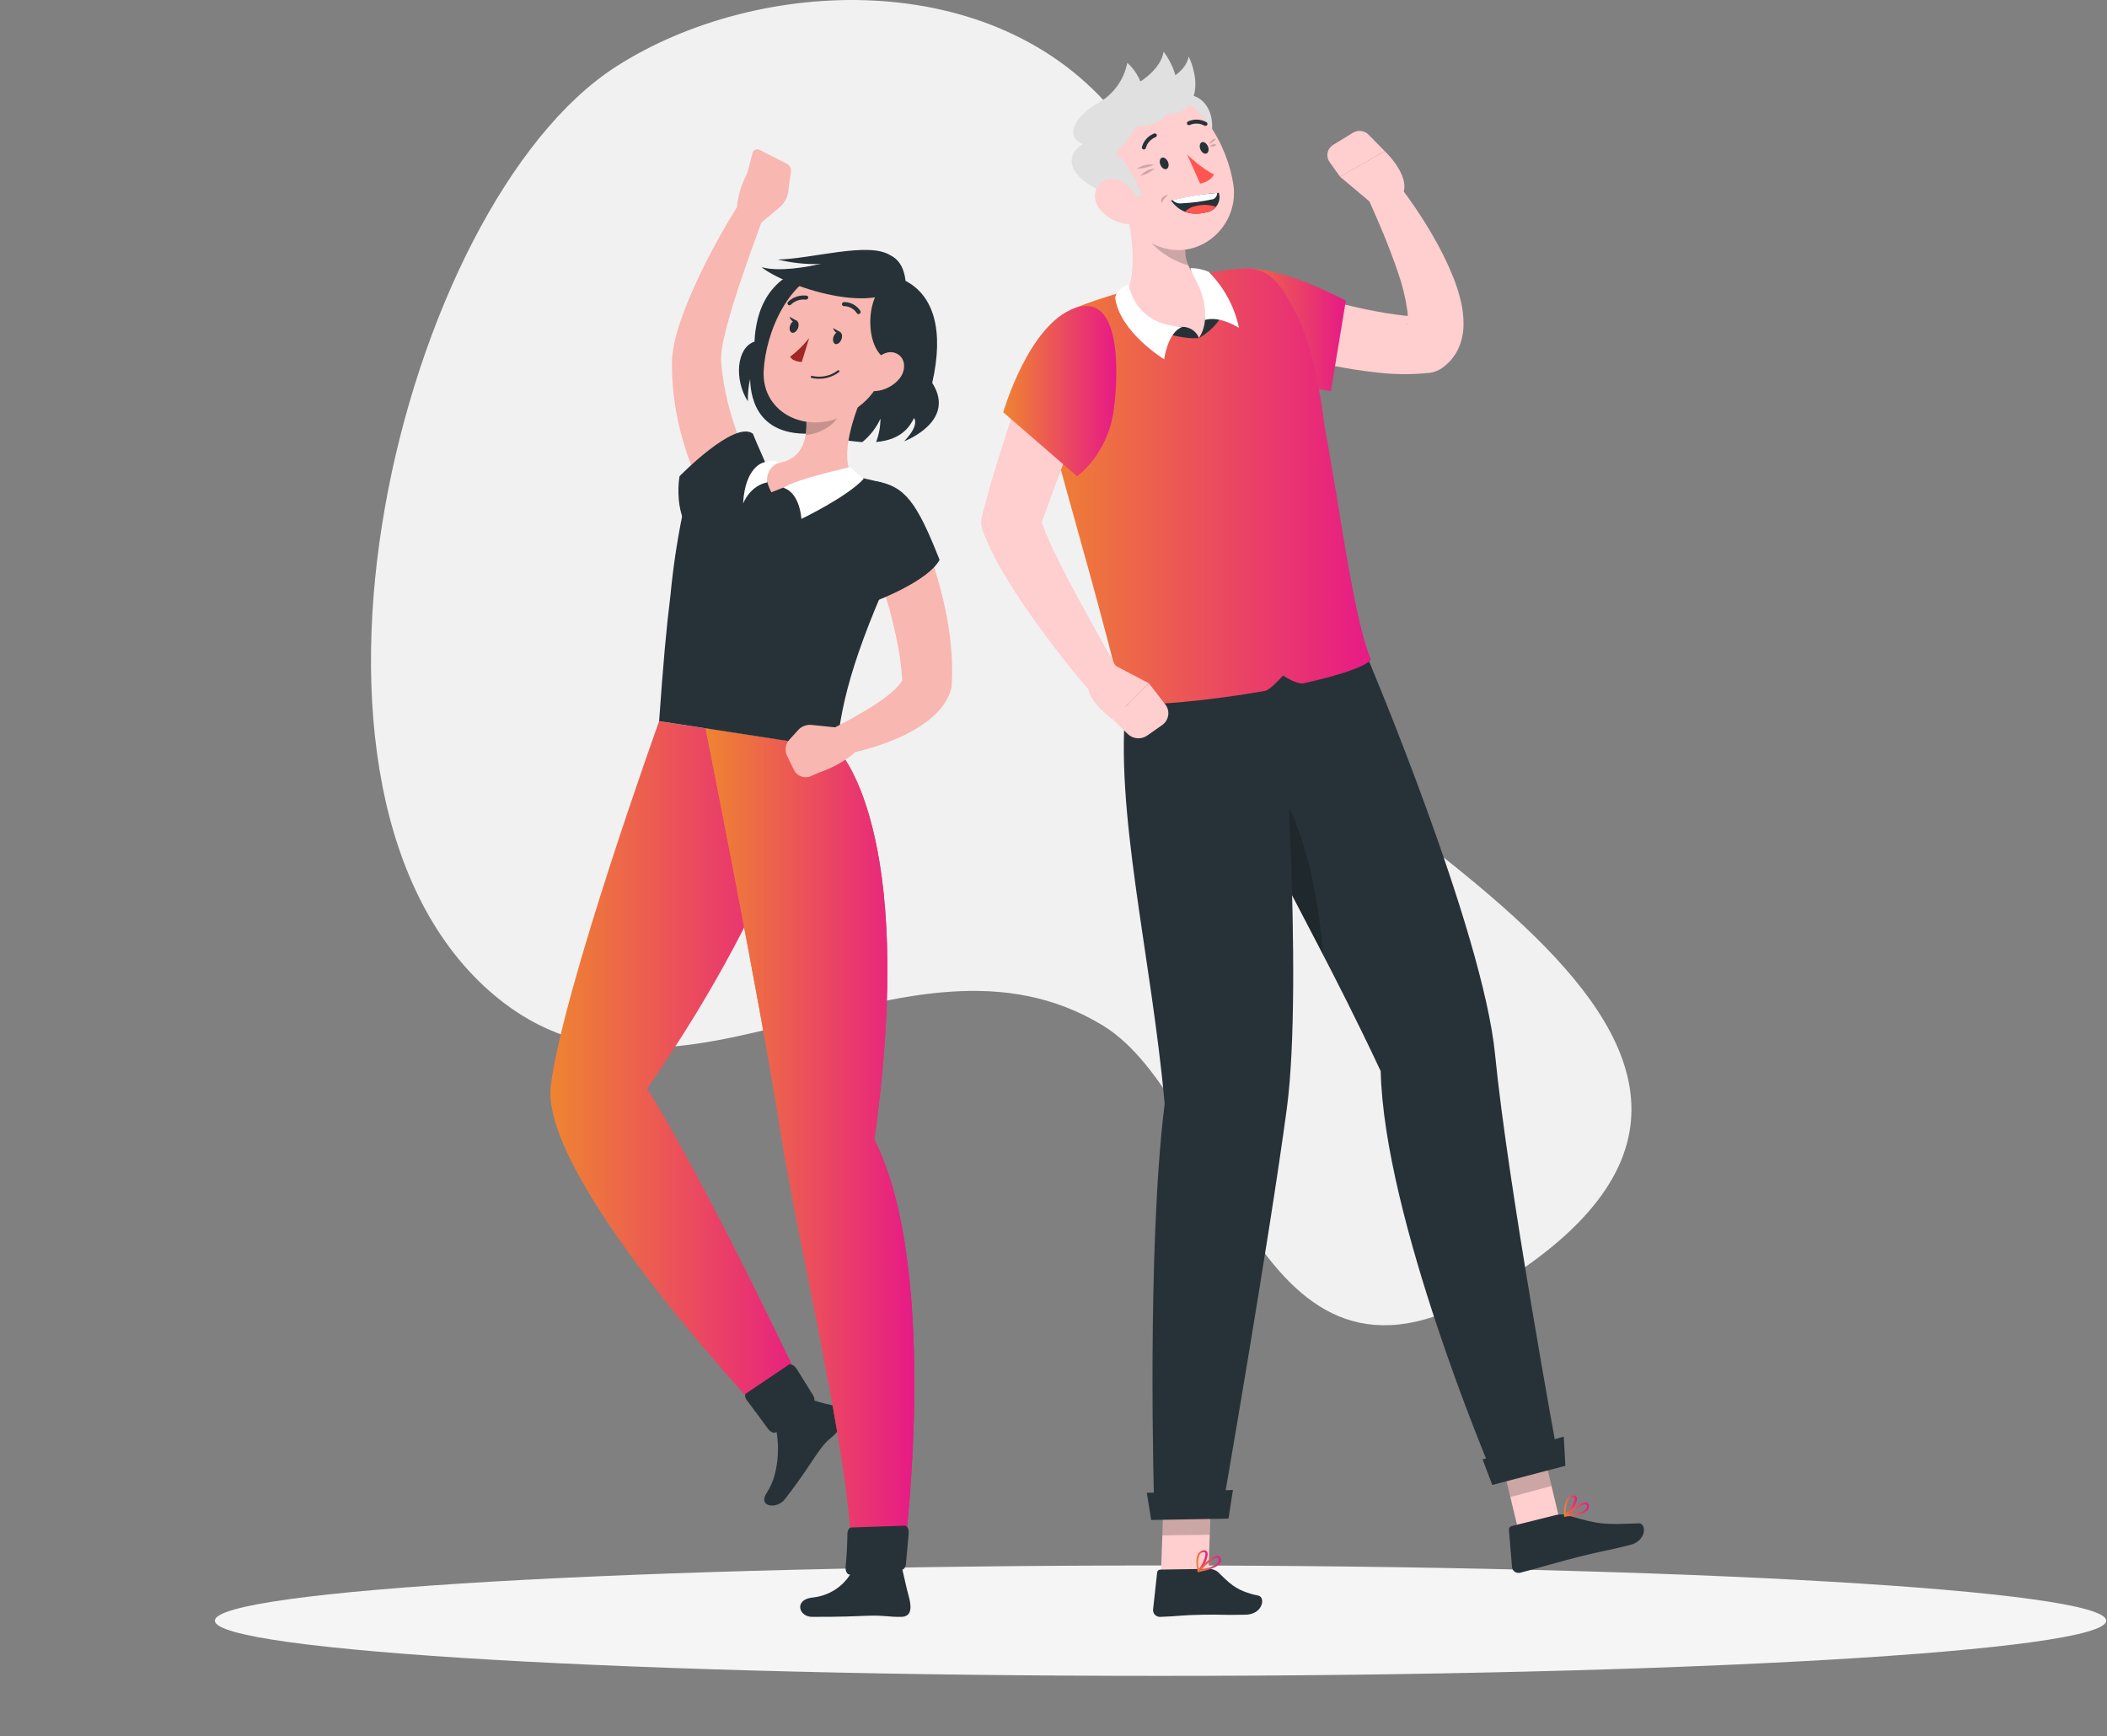 <svg width="432" height="356" viewBox="0 0 432 356" fill="none" xmlns="http://www.w3.org/2000/svg">
<rect x="0" y="0" width="432" height="356" fill="#808080" stroke="none"/>
<path d="M237.95 343.64C345.033 343.64 431.84 338.572 431.84 332.32C431.84 326.068 345.033 321 237.95 321C130.868 321 44.06 326.068 44.06 332.32C44.06 338.572 130.868 343.64 237.95 343.64Z" fill="#F5F5F5"/>
<path d="M304.431 265.123C391.132 214.18 264.736 165.619 245.326 131.618C231.396 107.178 252.494 52.718 228.859 23.54C204.013 -7.091 155.407 -4.992 126.327 13.643C82.38 41.806 52.134 162.988 101.508 204.214C138.949 235.472 185.725 185.673 226.136 210.293C251.495 225.772 257.196 292.813 304.431 265.123Z" fill="#707070"/>
<path opacity="0.9" d="M304.431 265.123C391.132 214.18 264.736 165.619 245.326 131.618C231.396 107.178 252.494 52.718 228.859 23.54C204.013 -7.091 155.407 -4.992 126.327 13.643C82.38 41.806 52.134 162.988 101.508 204.214C138.949 235.472 185.725 185.673 226.136 210.293C251.495 225.772 257.196 292.813 304.431 265.123Z" fill="white"/>
<path d="M185.371 90.487C185.645 90.194 188.456 87.399 187.413 85.705C186.529 87.485 184.832 90.186 179.635 90.633C180.214 89.098 180.513 87.477 180.519 85.843C179.674 87.706 178.397 89.355 176.789 90.659C173.566 90.425 170.385 89.813 167.314 88.835C154.214 90.005 153.896 79.969 153.79 77.734C153.451 79.23 153.299 80.76 153.339 82.291C150.511 77.923 150.962 71.293 154.692 70.054C155.372 55.951 165.846 54.696 168.48 54.137C173.236 53.122 181.535 49.244 185.645 57.577C191.417 60.595 193.6 67.69 191.134 78.508C196.084 86.256 185.893 90.289 185.371 90.487Z" fill="#263238"/>
<path d="M166.5 331.536C173.342 331.536 174.243 331.433 178.088 331.304C181.376 331.192 182.163 331.588 184.815 331.536C187.024 331.485 186.936 329.429 186.255 327.064C185.919 325.878 185.371 323.358 184.921 321.44L174.526 322.498C173.707 323.921 172.544 325.128 171.138 326.015C169.732 326.902 168.125 327.442 166.456 327.589C162.77 328.071 163.778 331.536 166.5 331.536Z" fill="#263238"/>
<path d="M160.896 307.449C164.945 302.229 165.97 300.225 168.153 297.216C170.018 294.636 170.381 295.281 172.369 292.735C173.677 291.015 172.467 288.659 170.602 288.135C168.852 287.792 167.139 287.294 165.484 286.647L158.66 291.54C159.906 294.679 160.048 301.859 157.246 306.03C155.222 309.023 159.261 309.539 160.896 307.449Z" fill="#263238"/>
<path d="M135.14 147.888C135.14 147.888 115.482 202.563 112.937 222.573C110.453 242.146 159.173 293.037 159.173 293.037C160.348 293.897 165.228 287.997 165.502 286.45C165.502 286.45 146.162 245.001 132.692 223.201C161.86 181.159 166.925 152.789 166.925 152.789L135.14 147.888Z" fill="url(#paint0_linear_1_1083)"/>
<path d="M144.668 149.358C144.668 149.358 155.655 204.394 159.845 230.914C164.264 258.742 175.631 304.302 174.526 322.498C176.126 323.409 182.013 321.87 185.133 320.907C185.133 320.907 193.22 261.219 179.273 233.666C188.297 169.274 171.574 153.511 171.574 153.511L144.668 149.358Z" fill="url(#paint1_linear_1_1083)"/>
<path d="M144.668 149.358C144.668 149.358 155.655 204.394 159.845 230.915C164.264 258.743 175.631 304.302 174.526 322.498C176.126 323.41 182.013 321.871 185.133 320.908C185.133 320.908 193.22 261.219 179.273 233.667C188.297 169.275 171.574 153.512 171.574 153.512L144.668 149.358Z" fill="url(#paint2_linear_1_1083)"/>
<path d="M173.739 314.543C173.739 316.177 173.624 319.024 173.377 321.199C173.289 321.982 173.598 322.713 174.049 322.842C177.849 323.891 183.356 322.36 185.106 321.818C185.442 321.715 185.69 321.259 185.743 320.675L186.308 314.449C186.388 313.589 186.008 312.823 185.504 312.841L174.526 313.21C174.111 313.228 173.757 313.804 173.739 314.543Z" fill="#263238"/>
<path d="M153.171 287.189C154.232 288.591 156.106 291.084 157.458 292.968C157.909 293.587 158.572 293.914 158.978 293.733C162.028 292.357 165.661 288.573 166.836 287.352C167.066 287.103 167.013 286.596 166.704 286.097L163.363 280.722C162.912 279.991 162.099 279.561 161.683 279.862L152.994 285.71C152.641 285.933 152.712 286.621 153.171 287.189Z" fill="#263238"/>
<path d="M147.638 106.997C147.329 106.559 147.152 106.284 146.931 105.94L146.321 104.959C145.932 104.314 145.57 103.661 145.216 103.007C144.509 101.7 143.849 100.379 143.236 99.043C142.011 96.359 140.98 93.595 140.152 90.77C139.306 87.933 138.679 85.039 138.278 82.111C138.057 80.64 137.933 79.161 137.845 77.674C137.845 76.925 137.774 76.186 137.783 75.438V74.32C137.783 73.838 137.783 73.314 137.862 72.875C138.034 71.256 138.357 69.656 138.826 68.094C139.241 66.632 139.71 65.256 140.222 63.906C141.239 61.206 142.388 58.635 143.59 56.106C146.011 51.083 148.732 46.201 151.739 41.487C152.104 40.926 152.668 40.515 153.324 40.333C153.98 40.15 154.683 40.207 155.298 40.495C155.913 40.782 156.398 41.28 156.661 41.892C156.924 42.505 156.947 43.19 156.725 43.818V43.869C154.877 48.909 153.056 54.017 151.377 59.047C150.546 61.575 149.759 64.095 149.114 66.572C148.787 67.801 148.487 69.031 148.23 70.218C148.019 71.285 147.892 72.366 147.85 73.451C147.85 73.683 147.85 73.838 147.85 74.036L147.93 74.956C147.974 75.558 148.062 76.169 148.124 76.779C148.31 77.992 148.487 79.204 148.743 80.408C149.241 82.833 149.894 85.225 150.696 87.571C151.502 89.935 152.437 92.254 153.498 94.52C154.02 95.663 154.577 96.781 155.16 97.874L156.044 99.482L156.495 100.264L156.901 100.926L157.052 101.167C157.76 102.385 157.959 103.821 157.607 105.178C157.256 106.535 156.381 107.707 155.164 108.453C153.947 109.199 152.482 109.46 151.072 109.183C149.663 108.905 148.417 108.11 147.594 106.963L147.638 106.997Z" fill="#F8B7B0"/>
<path d="M161.639 39.105C161.516 40.365 160.922 41.538 159.968 42.399L155.593 46.071C155.295 46.327 154.923 46.488 154.527 46.531C154.132 46.574 153.732 46.497 153.383 46.312L150.988 45.108C150.863 41.779 151.627 38.475 153.207 35.519L154.285 31.469C154.304 31.319 154.359 31.175 154.446 31.049C154.533 30.923 154.65 30.82 154.786 30.746C154.922 30.672 155.074 30.631 155.229 30.625C155.385 30.619 155.54 30.649 155.681 30.712L161.4 33.61C161.674 33.777 161.891 34.018 162.025 34.304C162.158 34.59 162.202 34.908 162.151 35.218L161.639 39.105Z" fill="#F8B7B0"/>
<path d="M150.696 113.67C165.174 108.898 158.271 98.613 154.356 88.921C150.555 86.118 139.329 97.65 139.329 97.65C139.329 97.65 136.474 112.604 150.696 113.67Z" fill="#263238"/>
<path d="M139.869 105.802C138.783 111.182 137.981 116.613 137.464 122.072C136.581 129.167 135.971 136.175 135.14 147.87L171.609 153.494C172.493 143.382 175.551 132.177 185.751 110.695C186.328 109.579 186.64 108.351 186.666 107.102C186.692 105.852 186.431 104.613 185.902 103.475C185.372 102.337 184.588 101.328 183.606 100.522C182.624 99.717 181.47 99.135 180.227 98.82C178.804 98.458 177.293 98.106 175.728 97.788C170.28 96.547 164.747 95.684 159.173 95.208C157.343 95.096 155.443 95.027 153.622 94.993C150.397 94.963 147.261 96.025 144.752 97.997C142.243 99.969 140.516 102.728 139.869 105.802Z" fill="#263238"/>
<path d="M177.531 79.488C175.242 84.45 171.927 93.669 174.827 97.667C174.827 97.667 169.903 96.145 158.139 100.944C155.735 96.137 158.271 95.113 158.271 95.113C164.538 94.666 165.413 90.401 165.342 86.265L177.531 79.488Z" fill="#F8B7B0"/>
<path d="M160.596 100.015C164.052 101.047 164.308 106.404 164.308 106.404C164.308 106.404 173.739 101.872 177.089 98.174C176.119 97.425 175.19 96.627 174.305 95.784C174.305 95.784 162.982 98.295 160.596 100.015Z" fill="white"/>
<path d="M157.317 98.922C157.317 98.922 154.135 99.258 152.358 103.222C152.782 95.534 156.618 94.812 156.618 94.812C157.668 94.418 158.83 94.418 159.88 94.812C159.022 95.092 158.294 95.658 157.825 96.411C157.356 97.163 157.176 98.053 157.317 98.922Z" fill="white"/>
<path opacity="0.2" d="M172.555 82.249L165.342 86.256C165.376 87.228 165.32 88.2 165.174 89.162C167.517 89.162 171.22 87.279 172.016 85.035C172.369 84.146 172.551 83.201 172.555 82.249Z" fill="black"/>
<path d="M183.771 69.779C180.793 77.905 179.706 81.388 174.146 84.647C165.775 89.549 156.15 84.793 156.574 76.108C156.945 68.3 161.754 56.33 171.07 54.928C180.298 53.578 186.75 61.661 183.771 69.779Z" fill="#F8B7B0"/>
<path d="M181.456 58.385C176.948 61.017 177.098 75.171 184.594 74.139C191.541 65.953 186.291 55.883 181.456 58.385Z" fill="#263238"/>
<path d="M185.654 57.499C180.448 65.454 160.773 58.565 156.132 54.773C159.473 55.745 165.104 54.893 169.17 53.913C173.235 52.933 184.505 47.773 185.654 57.499Z" fill="#263238"/>
<path d="M159.473 53.217C165.081 54.599 170.972 54.447 176.497 52.778L182.446 52.305C178.106 49.519 166.332 53.105 159.473 53.217Z" fill="#263238"/>
<path d="M172.555 69.487C172.334 70.175 171.786 70.648 171.326 70.545C170.867 70.442 170.663 69.796 170.884 69.1C171.105 68.403 171.662 67.93 172.122 68.042C172.581 68.154 172.776 68.79 172.555 69.487Z" fill="#263238"/>
<path d="M163.654 67.165C163.433 67.862 162.876 68.335 162.417 68.231C161.957 68.128 161.763 67.475 161.984 66.787C162.205 66.099 162.753 65.617 163.212 65.721C163.672 65.824 163.866 66.477 163.654 67.165Z" fill="#263238"/>
<path d="M163.407 65.806L161.869 64.946C161.869 64.946 162.319 66.477 163.407 65.806Z" fill="#263238"/>
<path d="M165.908 69.315C164.773 70.75 163.458 72.042 161.993 73.159C162.62 74.217 164.388 74.217 164.388 74.217L165.908 69.315Z" fill="#A02724"/>
<path d="M167.596 77.656C167.189 77.637 166.783 77.582 166.385 77.493C166.358 77.486 166.332 77.474 166.31 77.457C166.288 77.44 166.27 77.419 166.256 77.394C166.243 77.37 166.235 77.343 166.233 77.316C166.231 77.288 166.235 77.261 166.244 77.235C166.261 77.182 166.297 77.136 166.346 77.108C166.395 77.079 166.453 77.069 166.509 77.08C167.41 77.29 168.349 77.299 169.254 77.109C170.16 76.918 171.01 76.532 171.742 75.979C171.783 75.94 171.839 75.918 171.897 75.918C171.954 75.918 172.01 75.94 172.051 75.979C172.071 75.999 172.087 76.021 172.097 76.046C172.108 76.072 172.114 76.098 172.114 76.126C172.114 76.153 172.108 76.18 172.097 76.205C172.087 76.23 172.071 76.253 172.051 76.272C170.792 77.251 169.206 77.744 167.596 77.656Z" fill="#263238"/>
<path d="M184.399 77.656C183.814 78.363 183.091 78.95 182.272 79.384C181.453 79.818 180.554 80.09 179.626 80.184C177.222 80.382 176.621 78.017 177.779 75.885C178.831 73.976 181.314 71.585 183.506 72.359C185.698 73.133 185.902 75.825 184.399 77.656Z" fill="#F8B7B0"/>
<path d="M175.967 64.404C175.911 64.397 175.857 64.378 175.81 64.349C175.763 64.319 175.723 64.279 175.693 64.233C175.414 63.791 175.024 63.425 174.56 63.169C174.097 62.914 173.574 62.777 173.041 62.771C172.986 62.772 172.931 62.762 172.88 62.742C172.828 62.723 172.781 62.693 172.742 62.655C172.702 62.618 172.671 62.573 172.649 62.523C172.628 62.474 172.617 62.42 172.617 62.367C172.623 62.253 172.673 62.146 172.757 62.066C172.84 61.987 172.951 61.941 173.068 61.937C173.736 61.94 174.391 62.109 174.974 62.426C175.557 62.743 176.047 63.199 176.4 63.751C176.457 63.849 176.472 63.964 176.444 64.073C176.417 64.181 176.347 64.275 176.25 64.336C176.166 64.388 176.066 64.412 175.967 64.404Z" fill="#263238"/>
<path d="M161.86 62.607C161.807 62.608 161.754 62.597 161.705 62.576C161.657 62.556 161.613 62.525 161.577 62.487C161.497 62.408 161.452 62.301 161.452 62.19C161.452 62.079 161.497 61.973 161.577 61.894C162.071 61.411 162.672 61.046 163.334 60.825C163.996 60.604 164.701 60.535 165.395 60.621C165.45 60.632 165.501 60.654 165.546 60.685C165.591 60.716 165.628 60.756 165.657 60.802C165.685 60.848 165.703 60.899 165.71 60.952C165.717 61.006 165.712 61.06 165.696 61.111C165.665 61.22 165.593 61.313 165.495 61.374C165.397 61.434 165.28 61.457 165.166 61.438C164.615 61.377 164.057 61.439 163.535 61.619C163.013 61.799 162.539 62.093 162.152 62.478C162.072 62.552 161.969 62.598 161.86 62.607Z" fill="#263238"/>
<path d="M172.343 68.129L170.805 67.269C170.805 67.269 171.229 68.756 172.343 68.129Z" fill="#263238"/>
<path d="M161.833 151.689L163.654 149.685C163.993 149.312 164.418 149.023 164.895 148.842C165.371 148.661 165.885 148.593 166.394 148.644L171.211 149.143C172.16 149.237 173.071 149.552 173.868 150.061C174.665 150.57 175.324 151.258 175.79 152.067L176.382 153.082C173.589 156.616 167.897 158.43 167.897 158.43L166.332 159.127C166.018 159.273 165.677 159.357 165.329 159.375C164.981 159.392 164.633 159.343 164.304 159.229C163.976 159.116 163.674 158.941 163.415 158.714C163.157 158.487 162.946 158.212 162.797 157.906L161.338 154.913C161.094 154.386 161.01 153.802 161.098 153.23C161.186 152.658 161.441 152.123 161.833 151.689Z" fill="#F8B7B0"/>
<path d="M189.137 109.947C189.437 110.635 189.667 111.194 189.915 111.804C190.162 112.415 190.365 113.008 190.586 113.61C191.02 114.814 191.47 116.018 191.815 117.231C192.566 119.656 193.22 122.124 193.751 124.626C194.297 127.154 194.698 129.709 194.953 132.28C195.213 134.92 195.278 137.576 195.147 140.225V140.501C195.133 140.756 195.092 141.01 195.024 141.257C194.568 142.846 193.752 144.315 192.637 145.557C191.763 146.543 190.779 147.431 189.703 148.206C187.848 149.518 185.846 150.623 183.736 151.499C181.782 152.329 179.775 153.033 177.726 153.606C175.695 154.186 173.629 154.64 171.539 154.965C170.884 155.072 170.212 154.948 169.642 154.617C169.073 154.285 168.643 153.767 168.431 153.156C168.218 152.544 168.236 151.879 168.481 151.279C168.727 150.679 169.184 150.184 169.771 149.882L169.895 149.814C171.53 148.954 173.28 148.094 174.915 147.165C176.55 146.236 178.168 145.308 179.662 144.31C181.077 143.402 182.402 142.369 183.621 141.223C184.093 140.78 184.509 140.283 184.859 139.744C185.124 139.305 185.195 138.996 185.142 138.961L185.009 139.993C184.899 137.83 184.669 135.674 184.32 133.535C183.931 131.351 183.436 129.167 182.905 126.974C182.375 124.781 181.694 122.597 180.996 120.421C180.651 119.337 180.289 118.254 179.9 117.179L179.317 115.588L178.76 114.083L178.68 113.877C178.145 112.528 178.182 111.027 178.784 109.705C179.385 108.382 180.502 107.346 181.889 106.825C183.276 106.304 184.818 106.34 186.177 106.926C187.537 107.511 188.601 108.598 189.137 109.947Z" fill="#F8B7B0"/>
<path d="M179.573 98.673C185.566 99.688 187.961 102.973 192.646 114.797C190.33 119.14 179.812 123.139 179.812 123.139C179.812 123.139 174.446 106.404 179.573 98.673Z" fill="#263238"/>
<path d="M311.9 316.29L320.342 314.037L315.728 294.774L307.286 297.027L311.9 316.29Z" fill="#FFCECE"/>
<path d="M319.184 310.614L309.921 312.928C309.754 312.968 309.608 313.064 309.507 313.2C309.407 313.335 309.359 313.501 309.373 313.667L310.009 321.338C310.026 321.527 310.085 321.711 310.182 321.877C310.28 322.042 310.413 322.184 310.573 322.294C310.733 322.404 310.916 322.478 311.109 322.512C311.301 322.546 311.499 322.538 311.688 322.49C315.012 321.63 319.785 320.203 323.983 319.153C328.898 317.924 328.456 318.233 334.21 316.797C337.692 315.937 337.578 312.3 336.022 312.36C328.951 312.618 328.244 312.713 321.429 310.743C320.706 310.504 319.93 310.46 319.184 310.614Z" fill="#263238"/>
<path opacity="0.2" d="M315.728 294.774L318.105 304.706L309.664 306.959L307.286 297.027L315.728 294.774Z" fill="black"/>
<path d="M320.837 311.001C320.798 310.999 320.762 310.985 320.732 310.962C320.702 310.939 320.68 310.908 320.669 310.872C320.654 310.833 320.651 310.79 320.663 310.75C320.674 310.71 320.697 310.675 320.731 310.648C321.075 310.356 324.134 307.793 325.283 308.068C325.391 308.097 325.49 308.154 325.567 308.232C325.645 308.311 325.7 308.409 325.725 308.516C325.782 308.693 325.797 308.88 325.768 309.064C325.739 309.247 325.667 309.422 325.557 309.573C324.788 310.614 322.286 310.898 320.863 310.966L320.837 311.001ZM325.079 308.481C324.399 308.43 322.693 309.582 321.473 310.554C323.418 310.39 324.796 309.96 325.221 309.376C325.294 309.276 325.342 309.161 325.362 309.04C325.382 308.92 325.373 308.796 325.336 308.679C325.326 308.636 325.304 308.597 325.273 308.565C325.242 308.533 325.202 308.51 325.159 308.498L325.079 308.481Z" fill="url(#paint3_linear_1_1083)"/>
<path d="M320.837 311.001C320.806 310.984 320.78 310.961 320.76 310.932C320.74 310.904 320.727 310.872 320.722 310.838C320.722 310.743 320.466 308.43 321.358 307.286C321.609 306.956 321.984 306.737 322.401 306.676C322.967 306.59 323.188 306.822 323.285 307.037C323.639 307.897 321.995 310.262 321.058 310.967C321.033 311 320.996 311.022 320.955 311.028C320.913 311.034 320.871 311.025 320.837 311.001ZM322.605 307.054H322.392C322.083 307.104 321.806 307.271 321.623 307.518C321.148 308.394 320.948 309.387 321.049 310.373C321.933 309.513 323.046 307.725 322.817 307.183C322.843 307.157 322.817 307.071 322.605 307.054Z" fill="url(#paint4_linear_1_1083)"/>
<path d="M283.086 219.641C264.011 178.923 250.338 162.283 250.028 140.338L280.416 134.929C280.416 134.929 304.052 190.747 306.544 216.287C309.134 242.842 319.387 298.532 319.387 298.532L305.528 301.112C305.528 301.112 283.766 249.713 283.086 219.641Z" fill="#263238"/>
<path opacity="0.2" d="M252.901 157.064C256.392 167.993 262.871 179.551 271.277 195.761C269.792 176.748 263.49 154.578 252.901 157.064Z" fill="black"/>
<path d="M320.616 294.584L320.951 300.561L305.961 304.491L303.972 299.245L320.616 294.584Z" fill="#263238"/>
<path d="M238.67 304.638L237.981 324.416L247.704 324.279L248.393 304.5L238.67 304.638Z" fill="#FFCECE"/>
<path d="M247.474 321.699L237.919 321.845C237.752 321.846 237.59 321.907 237.467 322.017C237.343 322.126 237.265 322.276 237.247 322.438L236.416 330.049C236.4 330.241 236.426 330.433 236.49 330.615C236.555 330.797 236.658 330.963 236.793 331.104C236.928 331.245 237.091 331.357 237.273 331.433C237.455 331.509 237.65 331.547 237.848 331.545C241.295 331.433 242.374 331.158 246.687 331.098C251.752 331.021 249.418 331.218 255.358 331.098C258.947 331.038 259.521 327.503 258.01 327.185C253.14 326.196 251.822 324.313 249.675 322.301C249.045 321.837 248.259 321.622 247.474 321.699Z" fill="#263238"/>
<path opacity="0.2" d="M238.67 304.637L238.308 314.836L248.039 314.699L248.393 304.508L238.67 304.637Z" fill="black"/>
<path d="M245.706 322.344C245.668 322.346 245.63 322.337 245.597 322.319C245.564 322.301 245.537 322.273 245.52 322.24C245.495 322.207 245.481 322.166 245.481 322.124C245.481 322.083 245.495 322.042 245.52 322.008C245.821 321.681 248.463 318.835 249.674 319.007C249.788 319.02 249.895 319.062 249.987 319.129C250.078 319.195 250.15 319.284 250.196 319.385C250.283 319.547 250.329 319.727 250.329 319.91C250.329 320.093 250.283 320.273 250.196 320.434C249.604 321.544 247.129 322.111 245.715 322.344H245.706ZM249.56 319.403C248.861 319.403 247.341 320.753 246.28 321.836C248.198 321.449 249.515 320.873 249.816 320.254C249.875 320.147 249.905 320.027 249.905 319.906C249.905 319.784 249.875 319.665 249.816 319.557C249.8 319.516 249.772 319.479 249.737 319.452C249.701 319.425 249.658 319.408 249.613 319.403H249.56Z" fill="url(#paint5_linear_1_1083)"/>
<path d="M245.706 322.344C245.67 322.334 245.637 322.316 245.611 322.29C245.584 322.264 245.565 322.233 245.556 322.197C245.556 322.103 244.902 319.876 245.618 318.663C245.714 318.484 245.848 318.326 246.011 318.2C246.174 318.075 246.362 317.983 246.563 317.932C247.12 317.786 247.376 317.992 247.491 318.19C247.995 319.05 246.722 321.484 245.9 322.283C245.878 322.312 245.848 322.333 245.813 322.344C245.778 322.354 245.741 322.354 245.706 322.344ZM246.828 318.293C246.758 318.284 246.687 318.284 246.616 318.293C246.469 318.329 246.331 318.395 246.212 318.487C246.093 318.579 245.996 318.695 245.927 318.826C245.587 319.744 245.547 320.741 245.812 321.681C246.59 320.718 247.385 318.869 247.076 318.362C247.094 318.362 247.049 318.285 246.864 318.293H246.828Z" fill="url(#paint6_linear_1_1083)"/>
<path d="M238.794 226.34C236.036 195.846 228.373 165.964 230.927 143.485L262.747 138.325C262.747 138.325 267.326 201.35 263.835 227.329C260.211 254.339 250.779 308.602 250.779 308.602L236.637 308.791C236.637 308.791 235.046 256.18 238.794 226.34Z" fill="#263238"/>
<path d="M252.795 305.515L251.876 311.397L236.027 311.672L235.135 306.108L252.795 305.515Z" fill="#263238"/>
<path d="M259.106 57.879C261.757 58.67 264.648 59.504 267.432 60.278C270.216 61.052 273.045 61.783 275.829 62.471C278.613 63.158 281.406 63.743 284.12 64.19C285.472 64.423 286.816 64.586 288.106 64.732C289.279 64.863 290.461 64.915 291.642 64.887L288.866 65.867C288.641 66.033 288.472 66.261 288.38 66.521C288.38 66.641 288.451 66.521 288.521 66.272C288.673 65.354 288.673 64.42 288.521 63.502C288.139 60.926 287.512 58.39 286.648 55.926C285.764 53.295 284.747 50.638 283.66 47.989C282.573 45.341 281.371 42.649 280.222 40.06L280.178 39.966C279.863 39.249 279.827 38.445 280.075 37.703C280.324 36.962 280.84 36.333 281.528 35.934C282.216 35.534 283.029 35.39 283.818 35.529C284.606 35.668 285.317 36.08 285.817 36.69C287.753 39.098 289.561 41.601 291.235 44.188C292.94 46.796 294.498 49.491 295.902 52.263C296.609 53.673 297.263 55.135 297.882 56.657C298.532 58.236 299.058 59.86 299.455 61.516C299.961 63.482 300.155 65.512 300.03 67.536C299.925 68.915 299.572 70.265 298.987 71.526C298.236 73.118 297.069 74.491 295.601 75.507C294.847 76.026 293.973 76.357 293.056 76.47H292.817C289.34 76.832 285.831 76.803 282.361 76.384C279.117 76.049 275.979 75.524 272.894 74.914C269.809 74.303 266.787 73.581 263.781 72.79C260.776 71.999 257.868 71.13 254.819 70.081C253.335 69.416 252.155 68.243 251.504 66.785C250.853 65.327 250.776 63.687 251.289 62.178C251.801 60.669 252.867 59.396 254.283 58.603C255.699 57.81 257.365 57.552 258.964 57.879H259.106Z" fill="#FFCECE"/>
<path d="M281.76 42.124L274.75 36.233L283.916 30.988C283.916 30.988 290.316 37.007 286.992 40.791L281.76 42.124Z" fill="#FFCECE"/>
<path d="M273.336 29.707L277.385 27.23C277.882 26.922 278.473 26.791 279.058 26.86C279.644 26.929 280.186 27.194 280.593 27.608L283.917 30.988L274.751 36.234L272.603 33.224C272.407 32.948 272.271 32.637 272.203 32.308C272.134 31.98 272.133 31.642 272.202 31.314C272.27 30.985 272.406 30.674 272.601 30.398C272.796 30.122 273.046 29.887 273.336 29.707Z" fill="#FFCECE"/>
<path d="M253.387 55.17C261.961 53.914 275.935 61.679 275.935 61.679L272.877 80.177C272.877 80.177 266.38 79.695 257.851 75.507C255.261 74.217 243.249 56.666 253.387 55.17Z" fill="url(#paint7_linear_1_1083)"/>
<path d="M254.377 55.075C244.919 55.935 230.441 59.203 220.904 62.952C218.427 63.914 216.33 65.619 214.917 67.819C213.504 70.02 212.848 72.601 213.046 75.189C214.018 87.52 221.213 107.204 230.37 144.078C235.126 145.033 248.649 143.545 259.327 141.679C260.485 141.481 263.057 138.515 263.057 138.515C263.057 138.515 265.876 140.424 267.343 140.097C274.415 138.532 279.921 136.743 281.088 135.247C277.482 126.871 274.441 102.285 271.604 87.572C270.914 81.733 269.102 71.018 266.133 65.093C263.322 59.486 260.732 54.438 254.377 55.075Z" fill="url(#paint8_linear_1_1083)"/>
<path d="M231.148 43.56C232.28 49.863 233.296 57.259 230.026 62.049C233.022 65.721 239.51 68.283 245.83 69.315C249.409 64.414 248.552 60.08 246.563 57.689C242.736 55.47 242.975 51.618 242.895 48.961L231.148 43.56Z" fill="#FFCECE"/>
<path d="M245.83 69.315C246.547 68.198 246.966 66.924 247.049 65.609C247.049 63.691 250.585 64.689 250.585 64.689C249.433 66.601 247.795 68.194 245.83 69.315Z" fill="#263238"/>
<path d="M245.83 69.315C245.578 68.646 245.122 68.068 244.524 67.658C243.925 67.248 243.212 67.025 242.48 67.019C240.752 66.933 239.027 67.227 237.433 67.879C237.433 67.879 242.462 69.668 245.83 69.315Z" fill="#263238"/>
<path opacity="0.2" d="M233.95 45.942C233.871 45.547 233.809 45.143 233.747 44.747L242.895 48.969C242.806 50.815 243.058 52.662 243.638 54.421C239.386 53.209 234.719 49.743 233.95 45.942Z" fill="black"/>
<path d="M242.038 19.465C247.341 18.605 251.045 24.624 246.457 33.146C243.311 31.684 240.703 26.774 240.703 26.774L242.038 19.465Z" fill="#E0E0E0"/>
<path d="M225.969 35.52C229.61 43.19 231.343 47.868 237.035 50.319C245.6 54.008 254.112 46.527 252.892 37.928C251.787 30.188 246.015 18.94 236.867 18.889C234.841 18.875 232.845 19.361 231.065 20.303C229.285 21.245 227.78 22.61 226.691 24.272C225.602 25.934 224.965 27.838 224.838 29.805C224.712 31.773 225.101 33.739 225.969 35.52Z" fill="#FFCECE"/>
<path d="M249.904 39.536C249.904 39.536 247.191 39.536 240.075 41.118C241.534 43.036 243.611 44.403 247.235 43.552C247.698 43.491 248.142 43.334 248.536 43.09C248.931 42.847 249.266 42.523 249.52 42.141C249.773 41.76 249.939 41.329 250.006 40.88C250.072 40.43 250.037 39.971 249.904 39.536Z" fill="#263238"/>
<path d="M245.052 42.279C246.457 41.886 247.953 41.931 249.33 42.408C248.784 43.004 248.05 43.406 247.244 43.551C245.843 43.949 244.348 43.904 242.975 43.422C243.514 42.824 244.246 42.421 245.052 42.279Z" fill="#FF5652"/>
<path d="M249.56 39.544C249.57 39.812 249.5 40.078 249.357 40.307C249.214 40.536 249.005 40.72 248.755 40.834C246.631 41.302 244.469 41.59 242.294 41.694C241.944 41.741 241.587 41.705 241.254 41.588C240.922 41.471 240.624 41.277 240.385 41.023C243.399 40.298 246.466 39.804 249.56 39.544Z" fill="white"/>
<path opacity="0.2" d="M239.519 39.957C239.519 39.957 237.503 40.224 238.228 41.677C238.29 40.963 239.519 39.957 239.519 39.957Z" fill="black"/>
<path d="M230.521 40.679L234.118 40.035C234.118 40.035 231.634 33.258 228.647 31.435C230.415 29.775 233.066 26.404 233.897 24.065C234.628 22.145 234.755 20.057 234.263 18.066C233.77 16.076 232.68 14.272 231.131 12.886C230.786 14.658 230.041 16.333 228.952 17.792C227.862 19.25 226.454 20.456 224.828 21.322C221.355 23.154 217.651 27.746 222.018 29.56C217.315 32.304 219.693 38.1 230.521 40.679Z" fill="#E0E0E0"/>
<path d="M232.748 25.966C239.819 26.138 244.707 19.086 238.582 10.582C237.795 15.397 230.963 18.321 230.963 18.321L232.748 25.966Z" fill="#E0E0E0"/>
<path d="M239.006 23.197C243.558 24.263 247.147 19.241 243.735 11.596C242.922 15.371 238.343 16.756 238.343 16.756L239.006 23.197Z" fill="#E0E0E0"/>
<path opacity="0.2" d="M236.602 33.8C235.36 33.602 234.088 33.893 233.066 34.608C234.287 34.562 235.488 34.288 236.602 33.8Z" fill="black"/>
<path opacity="0.2" d="M236.743 34.591C236.177 34.618 235.623 34.766 235.121 35.023C234.619 35.28 234.18 35.64 233.835 36.078C234.902 35.79 235.894 35.282 236.743 34.591Z" fill="black"/>
<path opacity="0.2" d="M247.889 29.5C247.889 29.5 248.543 28.314 249.294 28.46C248.937 28.93 248.45 29.291 247.889 29.5Z" fill="black"/>
<path opacity="0.2" d="M248.048 30.059C248.048 30.059 248.746 29.199 249.409 29.732C249.017 30.011 248.528 30.128 248.048 30.059Z" fill="black"/>
<path d="M225.217 42.502C225.821 43.368 226.595 44.108 227.495 44.681C228.395 45.254 229.402 45.647 230.459 45.839C233.305 46.346 234.498 43.81 233.508 41.324C232.624 39.089 230.061 36.165 227.321 36.75C224.581 37.334 223.741 40.336 225.217 42.502Z" fill="#FFCECE"/>
<path d="M237.919 33.8C238.175 34.436 238.732 34.823 239.165 34.66C239.598 34.497 239.731 33.8 239.475 33.198C239.218 32.596 238.661 32.175 238.228 32.338C237.795 32.502 237.663 33.147 237.919 33.8Z" fill="#263238"/>
<path d="M246.113 30.618C246.369 31.254 246.926 31.641 247.359 31.478C247.792 31.314 247.925 30.618 247.668 30.016C247.412 29.414 246.855 28.993 246.431 29.156C246.006 29.319 245.856 29.973 246.113 30.618Z" fill="#263238"/>
<path d="M243.408 31.693C243.408 31.693 246.501 34.694 248.897 35.752C248.225 37.282 246.068 37.652 246.068 37.652L243.408 31.693Z" fill="#FF5652"/>
<path d="M234.631 30.636C234.562 30.657 234.487 30.657 234.419 30.636C234.366 30.622 234.316 30.598 234.273 30.565C234.23 30.532 234.195 30.491 234.168 30.445C234.142 30.398 234.125 30.347 234.12 30.294C234.114 30.241 234.12 30.188 234.136 30.137C234.298 29.513 234.612 28.936 235.05 28.455C235.488 27.973 236.038 27.6 236.655 27.368C236.706 27.352 236.76 27.346 236.813 27.35C236.867 27.354 236.919 27.369 236.966 27.393C237.014 27.417 237.056 27.45 237.091 27.49C237.125 27.53 237.151 27.576 237.167 27.626C237.201 27.727 237.192 27.837 237.142 27.933C237.093 28.027 237.006 28.1 236.902 28.133C236.417 28.328 235.986 28.631 235.644 29.018C235.302 29.405 235.057 29.865 234.931 30.36C234.909 30.427 234.869 30.487 234.817 30.535C234.764 30.583 234.7 30.618 234.631 30.636Z" fill="#263238"/>
<path d="M247.35 25.768C247.288 25.797 247.22 25.813 247.151 25.813C247.082 25.813 247.014 25.797 246.952 25.768C246.503 25.511 245.997 25.364 245.477 25.339C244.957 25.313 244.438 25.41 243.965 25.622C243.868 25.671 243.756 25.681 243.652 25.651C243.548 25.62 243.46 25.551 243.408 25.458C243.357 25.363 243.346 25.253 243.377 25.15C243.409 25.047 243.48 24.96 243.576 24.908C244.17 24.635 244.824 24.506 245.481 24.531C246.138 24.556 246.779 24.736 247.35 25.054C247.398 25.078 247.441 25.112 247.475 25.153C247.51 25.193 247.535 25.24 247.551 25.291C247.567 25.341 247.572 25.394 247.566 25.447C247.56 25.499 247.544 25.55 247.518 25.596C247.476 25.665 247.419 25.724 247.35 25.768Z" fill="#263238"/>
<path d="M225.014 76.332C224.059 79.024 222.999 81.741 222.009 84.45L218.951 92.559L215.901 100.651C214.92 103.351 213.912 106.034 212.967 108.709L212.922 105.269C213.845 108.159 215 110.974 216.378 113.688C217.793 116.594 219.313 119.535 220.904 122.459C222.495 125.383 224.112 128.315 225.748 131.248L230.68 140.071C231.076 140.767 231.194 141.581 231.01 142.356C230.825 143.131 230.352 143.812 229.682 144.268C229.011 144.723 228.191 144.921 227.379 144.822C226.568 144.724 225.823 144.336 225.288 143.734C222.946 141.154 220.762 138.497 218.606 135.797C216.449 133.097 214.372 130.336 212.348 127.524C210.324 124.712 208.37 121.814 206.541 118.779C204.545 115.627 202.861 112.299 201.511 108.838C201.155 107.88 201.102 106.841 201.361 105.854L201.476 105.424C202.227 102.526 203.005 99.662 203.871 96.825C204.738 93.987 205.639 91.175 206.523 88.38C207.407 85.585 208.415 82.799 209.422 80.038C210.43 77.278 211.446 74.526 212.586 71.775C213.201 70.169 214.445 68.866 216.047 68.154C217.648 67.441 219.475 67.376 221.125 67.974C222.775 68.571 224.114 69.782 224.847 71.34C225.579 72.898 225.646 74.675 225.032 76.281L225.014 76.332Z" fill="#FFCECE"/>
<path d="M225.014 76.333C224.059 79.024 222.999 81.742 222.009 84.45L218.951 92.56L215.901 100.652C214.92 103.352 213.912 106.035 212.967 108.709L212.922 105.27C213.845 108.16 215 110.975 216.378 113.688C217.793 116.595 219.313 119.536 220.904 122.46C222.495 125.384 224.112 128.316 225.748 131.248L230.68 140.071C231.076 140.767 231.194 141.581 231.01 142.356C230.825 143.132 230.352 143.813 229.682 144.268C229.011 144.724 228.191 144.921 227.379 144.823C226.568 144.724 225.823 144.337 225.288 143.735C222.946 141.155 220.762 138.498 218.606 135.797C216.449 133.097 214.372 130.337 212.348 127.525C210.324 124.713 208.37 121.815 206.541 118.779C204.545 115.628 202.861 112.299 201.511 108.838C201.155 107.881 201.102 106.841 201.361 105.854L201.476 105.424C202.227 102.526 203.005 99.663 203.871 96.825C204.738 93.987 205.639 91.175 206.523 88.38C207.407 85.586 208.415 82.799 209.422 80.039C210.43 77.278 211.446 74.527 212.586 71.775C213.201 70.169 214.445 68.867 216.047 68.154C217.648 67.441 219.475 67.376 221.125 67.974C222.775 68.572 224.114 69.782 224.847 71.34C225.579 72.898 225.646 74.675 225.032 76.281L225.014 76.333Z" fill="#FFCECE"/>
<path d="M220.391 63.175C210.889 66.477 205.692 84.536 205.692 84.536L220.833 97.659C220.833 97.659 227.073 93.307 228.346 84.089C229.319 76.977 230.043 59.787 220.391 63.175Z" fill="url(#paint9_linear_1_1083)"/>
<path d="M227.772 136.012L235.568 140.114L228.099 147.475C228.099 147.475 221.496 142.926 223.414 139.125L227.772 136.012Z" fill="#FFCECE"/>
<path d="M238.272 148.679L235.205 150.829C234.613 151.243 233.89 151.439 233.163 151.383C232.436 151.326 231.753 151.02 231.237 150.519L228.099 147.475L235.568 140.114L238.935 144.456C239.181 144.775 239.358 145.137 239.457 145.523C239.557 145.909 239.576 146.31 239.515 146.703C239.453 147.096 239.311 147.473 239.098 147.812C238.885 148.152 238.604 148.446 238.272 148.679Z" fill="#FFCECE"/>
<path d="M231.378 58.334C231.785 60.252 233.588 66.658 242.48 67.019C239.413 67.991 238.688 73.675 238.688 73.675C238.688 73.675 229.539 68.069 228.647 61.051C228.912 59.203 231.378 58.334 231.378 58.334Z" fill="white"/>
<path d="M244.079 54.98C244.477 56.855 247.474 59.994 247.049 65.609C250.134 64.689 254.032 67.226 254.032 67.226C253.122 62.913 250.977 58.94 247.845 55.763C246.663 55.238 245.378 54.971 244.079 54.98Z" fill="white"/>
<defs>
<linearGradient id="paint0_linear_1_1083" x1="112.845" y1="220.505" x2="166.925" y2="220.505" gradientUnits="userSpaceOnUse">
<stop stop-color="#EF8431"/>
<stop offset="1" stop-color="#E71A86"/>
</linearGradient>
<linearGradient id="paint1_linear_1_1083" x1="144.668" y1="236.067" x2="187.465" y2="236.067" gradientUnits="userSpaceOnUse">
<stop stop-color="#EF8431"/>
<stop offset="1" stop-color="#E71A86"/>
</linearGradient>
<linearGradient id="paint2_linear_1_1083" x1="144.668" y1="236.067" x2="187.465" y2="236.067" gradientUnits="userSpaceOnUse">
<stop stop-color="#EF8431"/>
<stop offset="1" stop-color="#E71A86"/>
</linearGradient>
<linearGradient id="paint3_linear_1_1083" x1="320.656" y1="309.524" x2="325.783" y2="309.524" gradientUnits="userSpaceOnUse">
<stop stop-color="#EF8431"/>
<stop offset="1" stop-color="#E71A86"/>
</linearGradient>
<linearGradient id="paint4_linear_1_1083" x1="320.688" y1="308.844" x2="323.334" y2="308.844" gradientUnits="userSpaceOnUse">
<stop stop-color="#EF8431"/>
<stop offset="1" stop-color="#E71A86"/>
</linearGradient>
<linearGradient id="paint5_linear_1_1083" x1="245.481" y1="320.672" x2="250.329" y2="320.672" gradientUnits="userSpaceOnUse">
<stop stop-color="#EF8431"/>
<stop offset="1" stop-color="#E71A86"/>
</linearGradient>
<linearGradient id="paint6_linear_1_1083" x1="245.282" y1="320.117" x2="247.606" y2="320.117" gradientUnits="userSpaceOnUse">
<stop stop-color="#EF8431"/>
<stop offset="1" stop-color="#E71A86"/>
</linearGradient>
<linearGradient id="paint7_linear_1_1083" x1="249.385" y1="67.604" x2="275.935" y2="67.604" gradientUnits="userSpaceOnUse">
<stop stop-color="#EF8431"/>
<stop offset="1" stop-color="#E71A86"/>
</linearGradient>
<linearGradient id="paint8_linear_1_1083" x1="213.012" y1="99.698" x2="281.088" y2="99.698" gradientUnits="userSpaceOnUse">
<stop stop-color="#EF8431"/>
<stop offset="1" stop-color="#E71A86"/>
</linearGradient>
<linearGradient id="paint9_linear_1_1083" x1="205.692" y1="80.198" x2="228.883" y2="80.198" gradientUnits="userSpaceOnUse">
<stop stop-color="#EF8431"/>
<stop offset="1" stop-color="#E71A86"/>
</linearGradient>
</defs>
</svg>
